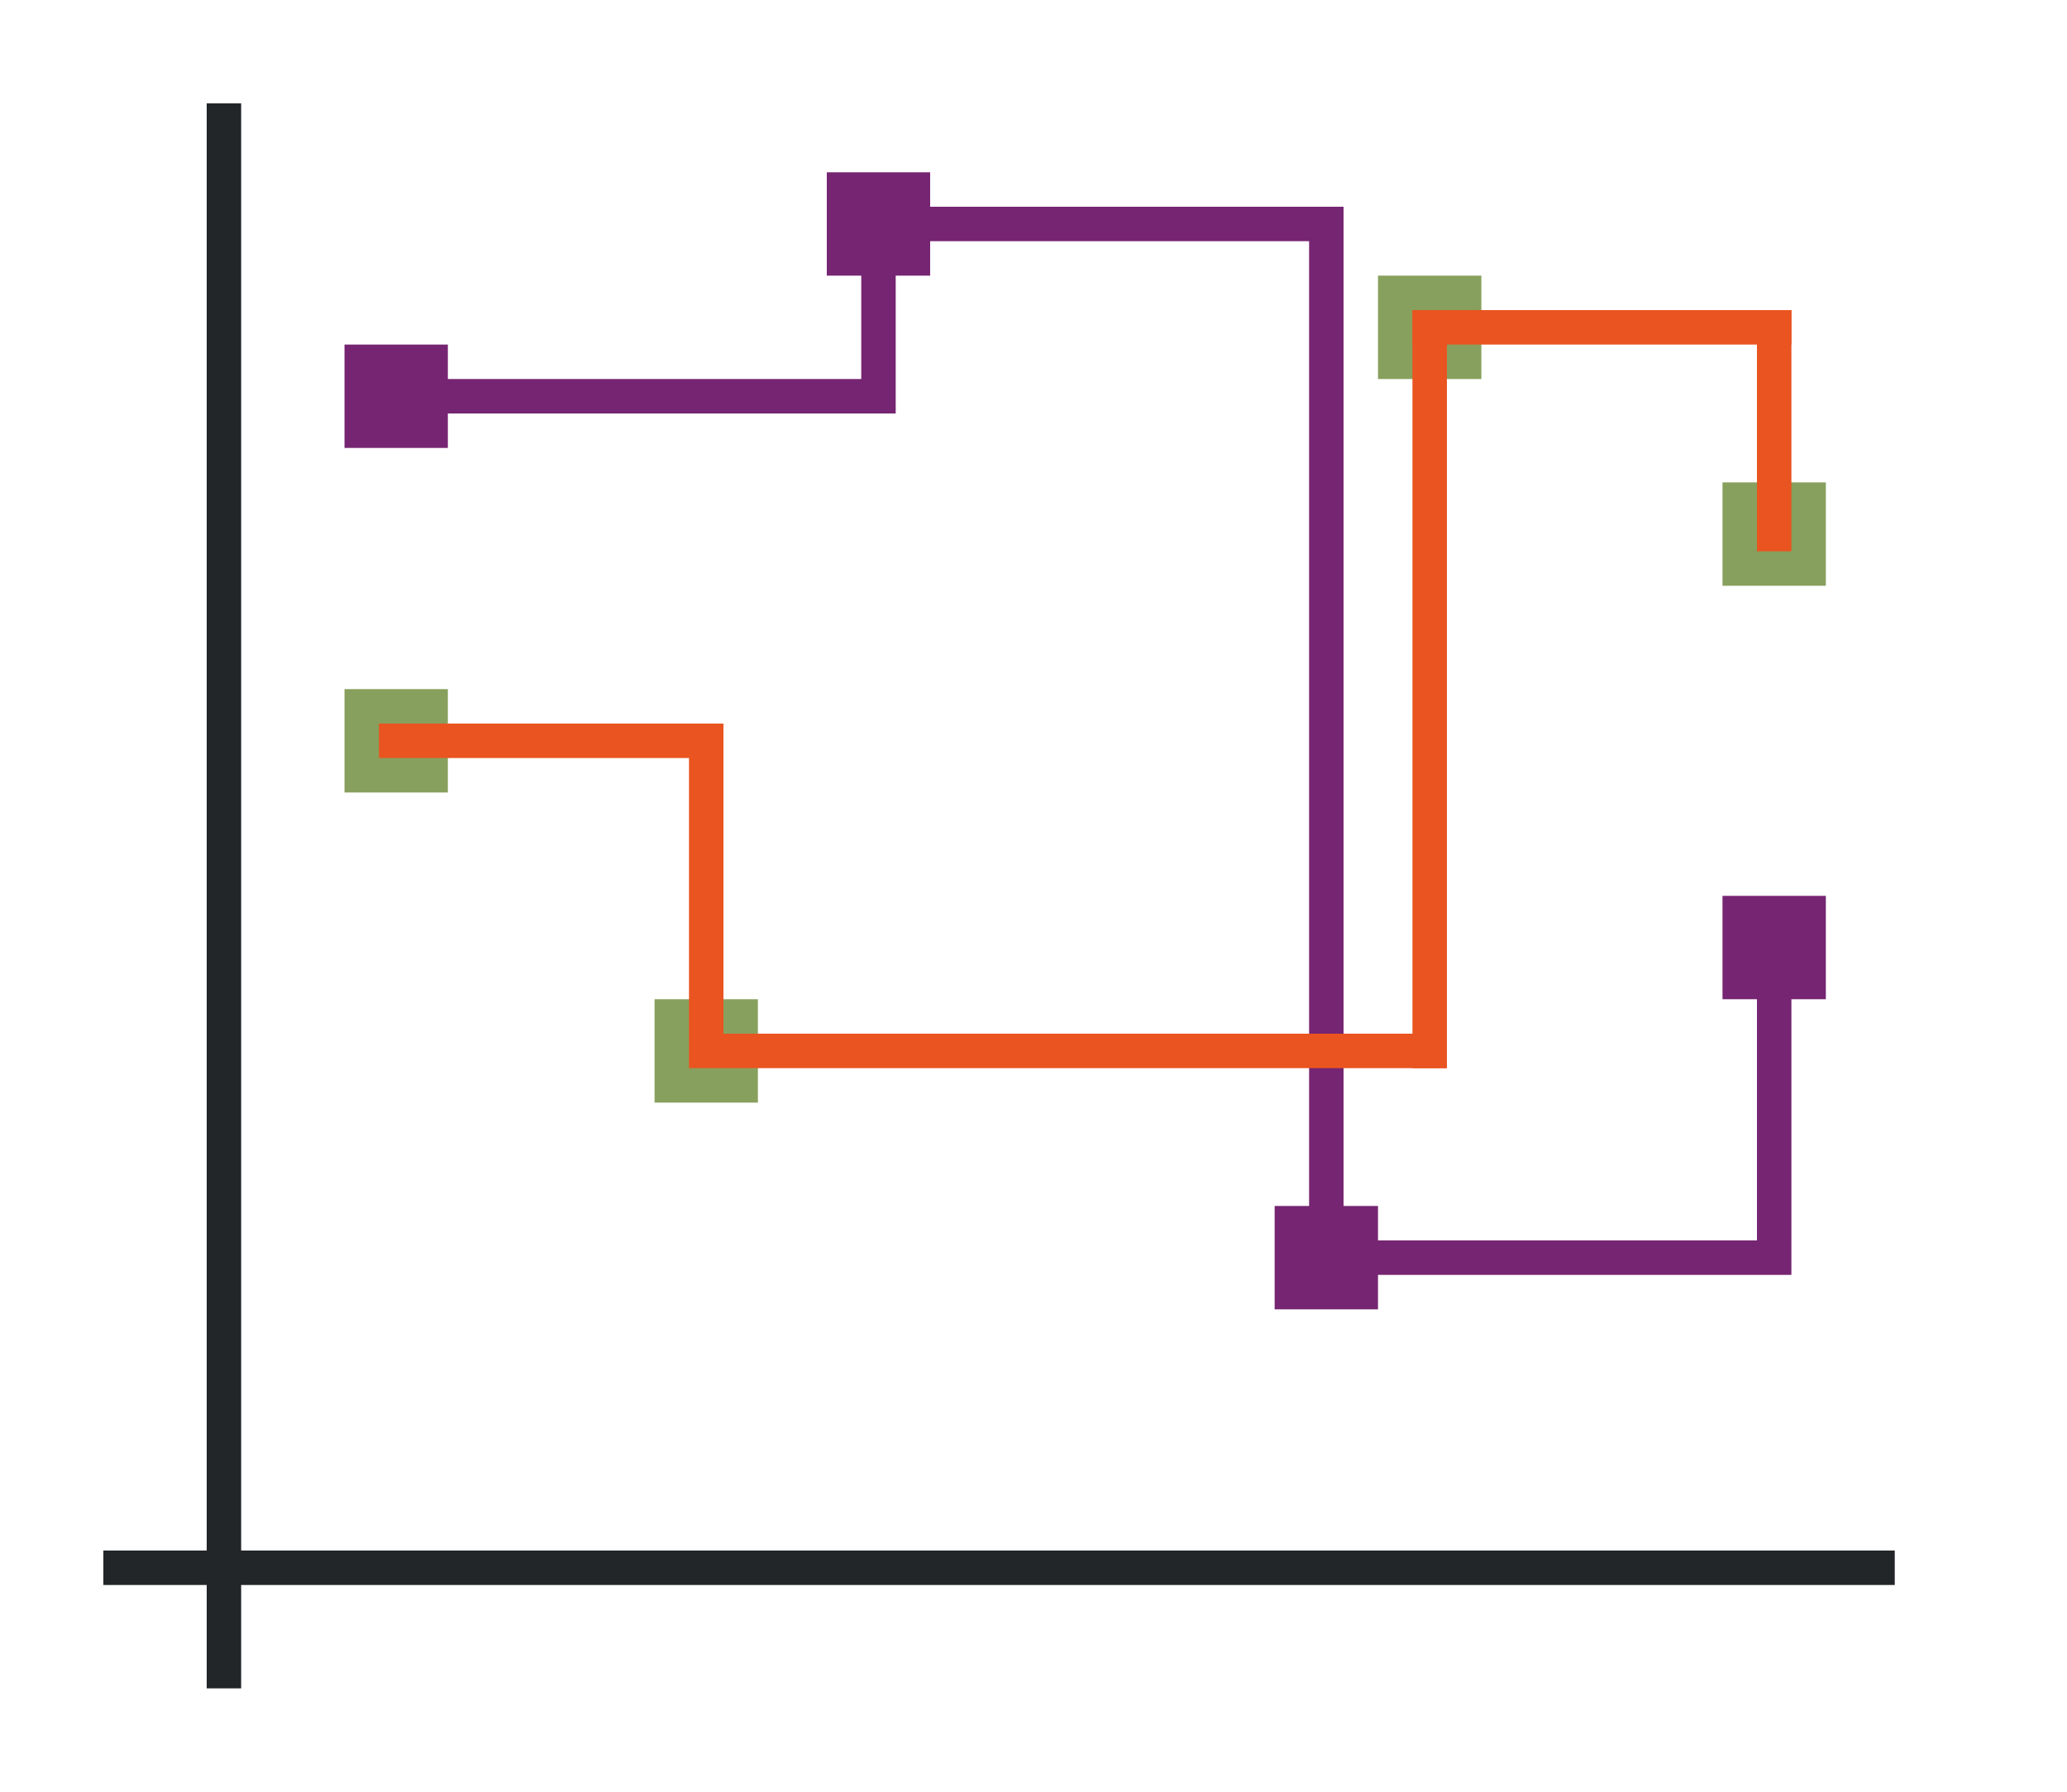 <svg height="52" width="60" xmlns="http://www.w3.org/2000/svg"><path d="M0 0h60v52H0z" fill="#fff"/><path d="M3 45h52v1H3z" fill="#232629"/><path d="M6 3h1v46H6z" fill="#232629"/><g fill="#762572"><path d="M10 10h3v3h-3zM24 5h3v3h-3zM37 35h3v3h-3zM50 26h3v3h-3z"/></g><g fill="#88a05d"><path d="M50 14h3v3h-3zM40 8h3v3h-3zM19 29h3v3h-3zM10 20h3v3h-3z"/></g><g fill="#762572"><path d="M11 11h15v1H11zM25 6h1v5h-1zM38 6h1v31h-1z"/><path d="M26 6h13v1H26zM38 36h14v1H38zM51 27h1v9h-1z"/></g><g fill="#e95420"><path d="M11 21h10v1H11zM20 22h1v9h-1zM21 30h21v1H21z"/><path d="M41 9h1v22h-1z"/><path d="M41 9h11v1H41z"/><path d="M51 9h1v7h-1z"/></g></svg>